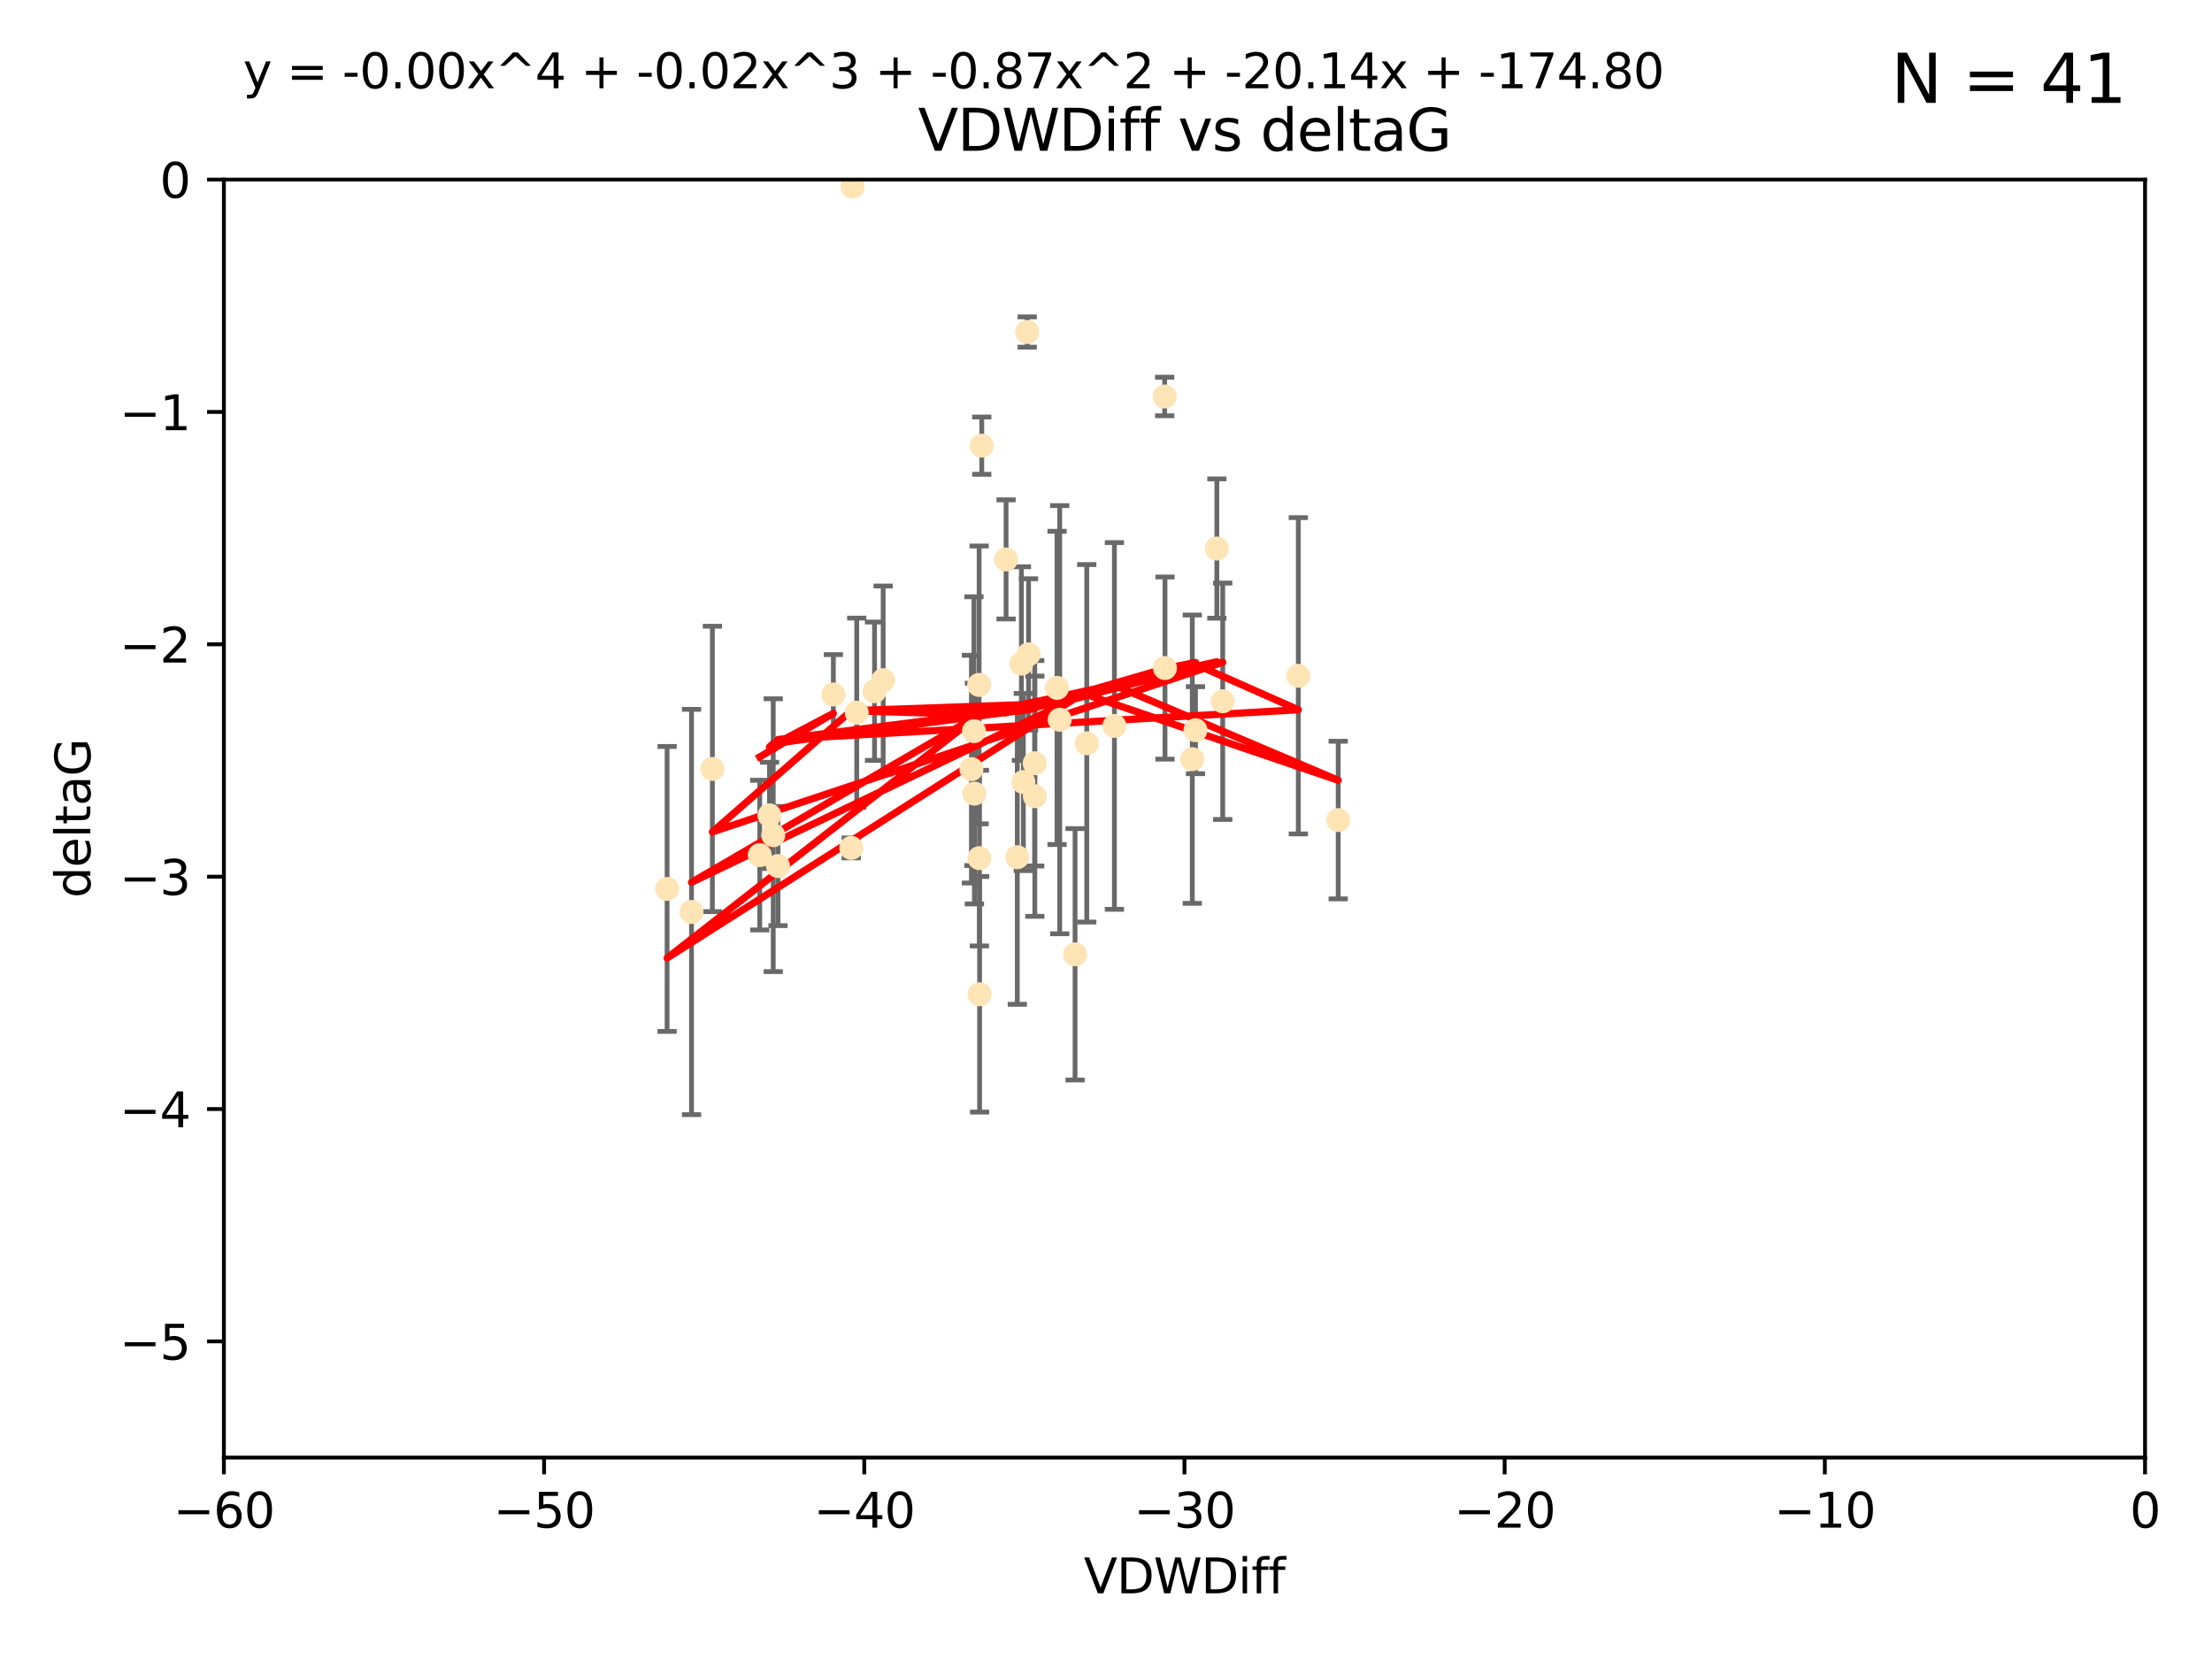 <?xml version="1.0" encoding="utf-8" standalone="no"?>
<!DOCTYPE svg PUBLIC "-//W3C//DTD SVG 1.1//EN"
  "http://www.w3.org/Graphics/SVG/1.1/DTD/svg11.dtd">
<svg xmlns:xlink="http://www.w3.org/1999/xlink" width="460.8pt" height="345.6pt" viewBox="0 0 460.8 345.6" xmlns="http://www.w3.org/2000/svg" version="1.1">
 <defs>
  <style type="text/css">*{stroke-linejoin: round; stroke-linecap: butt}</style>
 </defs>
 <g id="figure_1">
  <g id="patch_1">
   <path d="M 0 345.6 
L 460.8 345.6 
L 460.8 0 
L 0 0 
z
" style="fill: #ffffff"/>
  </g>
  <g id="axes_1">
   <g id="patch_2">
    <path d="M 46.64 303.64 
L 446.85 303.64 
L 446.85 37.411 
L 46.64 37.411 
z
" style="fill: #ffffff"/>
   </g>
   <g id="PathCollection_1">
    <defs>
     <path id="m9b7e46312b" d="M 0 1.118 
C 0.297 1.118 0.581 1 0.791 0.791 
C 1 0.581 1.118 0.297 1.118 0 
C 1.118 -0.297 1 -0.581 0.791 -0.791 
C 0.581 -1 0.297 -1.118 0 -1.118 
C -0.297 -1.118 -0.581 -1 -0.791 -0.791 
C -1 -0.581 -1.118 -0.297 -1.118 0 
C -1.118 0.297 -1 0.581 -0.791 0.791 
C -0.581 1 -0.297 1.118 0 1.118 
z
" style="stroke: #ffe4b5"/>
    </defs>
    <g clip-path="url(#pb63ed0acb6)">
     <use xlink:href="#m9b7e46312b" x="158.268" y="178.137" style="fill: #ffe4b5; stroke: #ffe4b5"/>
     <use xlink:href="#m9b7e46312b" x="173.607" y="144.673" style="fill: #ffe4b5; stroke: #ffe4b5"/>
     <use xlink:href="#m9b7e46312b" x="160.298" y="169.858" style="fill: #ffe4b5; stroke: #ffe4b5"/>
     <use xlink:href="#m9b7e46312b" x="161.079" y="173.986" style="fill: #ffe4b5; stroke: #ffe4b5"/>
     <use xlink:href="#m9b7e46312b" x="215.547" y="159.001" style="fill: #ffe4b5; stroke: #ffe4b5"/>
     <use xlink:href="#m9b7e46312b" x="202.989" y="165.32" style="fill: #ffe4b5; stroke: #ffe4b5"/>
     <use xlink:href="#m9b7e46312b" x="183.981" y="141.689" style="fill: #ffe4b5; stroke: #ffe4b5"/>
     <use xlink:href="#m9b7e46312b" x="220.202" y="143.304" style="fill: #ffe4b5; stroke: #ffe4b5"/>
     <use xlink:href="#m9b7e46312b" x="177.608" y="38.847" style="fill: #ffe4b5; stroke: #ffe4b5"/>
     <use xlink:href="#m9b7e46312b" x="204.518" y="92.84" style="fill: #ffe4b5; stroke: #ffe4b5"/>
     <use xlink:href="#m9b7e46312b" x="220.756" y="149.929" style="fill: #ffe4b5; stroke: #ffe4b5"/>
     <use xlink:href="#m9b7e46312b" x="253.493" y="114.27" style="fill: #ffe4b5; stroke: #ffe4b5"/>
     <use xlink:href="#m9b7e46312b" x="203.971" y="142.679" style="fill: #ffe4b5; stroke: #ffe4b5"/>
     <use xlink:href="#m9b7e46312b" x="178.473" y="148.47" style="fill: #ffe4b5; stroke: #ffe4b5"/>
     <use xlink:href="#m9b7e46312b" x="209.588" y="116.536" style="fill: #ffe4b5; stroke: #ffe4b5"/>
     <use xlink:href="#m9b7e46312b" x="248.375" y="158.151" style="fill: #ffe4b5; stroke: #ffe4b5"/>
     <use xlink:href="#m9b7e46312b" x="270.463" y="140.779" style="fill: #ffe4b5; stroke: #ffe4b5"/>
     <use xlink:href="#m9b7e46312b" x="162.073" y="180.416" style="fill: #ffe4b5; stroke: #ffe4b5"/>
     <use xlink:href="#m9b7e46312b" x="202.895" y="152.314" style="fill: #ffe4b5; stroke: #ffe4b5"/>
     <use xlink:href="#m9b7e46312b" x="254.713" y="146.089" style="fill: #ffe4b5; stroke: #ffe4b5"/>
     <use xlink:href="#m9b7e46312b" x="148.403" y="160.183" style="fill: #ffe4b5; stroke: #ffe4b5"/>
     <use xlink:href="#m9b7e46312b" x="177.327" y="176.633" style="fill: #ffe4b5; stroke: #ffe4b5"/>
     <use xlink:href="#m9b7e46312b" x="204.03" y="178.764" style="fill: #ffe4b5; stroke: #ffe4b5"/>
     <use xlink:href="#m9b7e46312b" x="138.969" y="185.182" style="fill: #ffe4b5; stroke: #ffe4b5"/>
     <use xlink:href="#m9b7e46312b" x="223.956" y="198.803" style="fill: #ffe4b5; stroke: #ffe4b5"/>
     <use xlink:href="#m9b7e46312b" x="144.057" y="189.983" style="fill: #ffe4b5; stroke: #ffe4b5"/>
     <use xlink:href="#m9b7e46312b" x="204.07" y="207.127" style="fill: #ffe4b5; stroke: #ffe4b5"/>
     <use xlink:href="#m9b7e46312b" x="214.267" y="136.325" style="fill: #ffe4b5; stroke: #ffe4b5"/>
     <use xlink:href="#m9b7e46312b" x="182.183" y="143.993" style="fill: #ffe4b5; stroke: #ffe4b5"/>
     <use xlink:href="#m9b7e46312b" x="213.182" y="162.913" style="fill: #ffe4b5; stroke: #ffe4b5"/>
     <use xlink:href="#m9b7e46312b" x="242.69" y="139.165" style="fill: #ffe4b5; stroke: #ffe4b5"/>
     <use xlink:href="#m9b7e46312b" x="211.923" y="178.566" style="fill: #ffe4b5; stroke: #ffe4b5"/>
     <use xlink:href="#m9b7e46312b" x="249.042" y="152.11" style="fill: #ffe4b5; stroke: #ffe4b5"/>
     <use xlink:href="#m9b7e46312b" x="242.621" y="82.595" style="fill: #ffe4b5; stroke: #ffe4b5"/>
     <use xlink:href="#m9b7e46312b" x="226.39" y="154.845" style="fill: #ffe4b5; stroke: #ffe4b5"/>
     <use xlink:href="#m9b7e46312b" x="278.774" y="170.835" style="fill: #ffe4b5; stroke: #ffe4b5"/>
     <use xlink:href="#m9b7e46312b" x="232.153" y="151.227" style="fill: #ffe4b5; stroke: #ffe4b5"/>
     <use xlink:href="#m9b7e46312b" x="213.988" y="69.167" style="fill: #ffe4b5; stroke: #ffe4b5"/>
     <use xlink:href="#m9b7e46312b" x="212.776" y="138.239" style="fill: #ffe4b5; stroke: #ffe4b5"/>
     <use xlink:href="#m9b7e46312b" x="215.574" y="165.868" style="fill: #ffe4b5; stroke: #ffe4b5"/>
     <use xlink:href="#m9b7e46312b" x="202.366" y="160.223" style="fill: #ffe4b5; stroke: #ffe4b5"/>
    </g>
   </g>
   <g id="matplotlib.axis_1">
    <g id="xtick_1">
     <g id="line2d_1">
      <defs>
       <path id="m8d71118704" d="M 0 0 
L 0 3.5 
" style="stroke: #000000; stroke-width: 0.8"/>
      </defs>
      <g>
       <use xlink:href="#m8d71118704" x="46.64" y="303.64" style="stroke: #000000; stroke-width: 0.8"/>
      </g>
     </g>
     <g id="text_1">
      <!-- −60 -->
      <g transform="translate(36.088 318.238)scale(0.1 -0.1)">
       <defs>
        <path id="DejaVuSans-2212" d="M 678 2272 
L 4684 2272 
L 4684 1741 
L 678 1741 
L 678 2272 
z
" transform="scale(0.016)"/>
        <path id="DejaVuSans-36" d="M 2113 2584 
Q 1688 2584 1439 2293 
Q 1191 2003 1191 1497 
Q 1191 994 1439 701 
Q 1688 409 2113 409 
Q 2538 409 2786 701 
Q 3034 994 3034 1497 
Q 3034 2003 2786 2293 
Q 2538 2584 2113 2584 
z
M 3366 4563 
L 3366 3988 
Q 3128 4100 2886 4159 
Q 2644 4219 2406 4219 
Q 1781 4219 1451 3797 
Q 1122 3375 1075 2522 
Q 1259 2794 1537 2939 
Q 1816 3084 2150 3084 
Q 2853 3084 3261 2657 
Q 3669 2231 3669 1497 
Q 3669 778 3244 343 
Q 2819 -91 2113 -91 
Q 1303 -91 875 529 
Q 447 1150 447 2328 
Q 447 3434 972 4092 
Q 1497 4750 2381 4750 
Q 2619 4750 2861 4703 
Q 3103 4656 3366 4563 
z
" transform="scale(0.016)"/>
        <path id="DejaVuSans-30" d="M 2034 4250 
Q 1547 4250 1301 3770 
Q 1056 3291 1056 2328 
Q 1056 1369 1301 889 
Q 1547 409 2034 409 
Q 2525 409 2770 889 
Q 3016 1369 3016 2328 
Q 3016 3291 2770 3770 
Q 2525 4250 2034 4250 
z
M 2034 4750 
Q 2819 4750 3233 4129 
Q 3647 3509 3647 2328 
Q 3647 1150 3233 529 
Q 2819 -91 2034 -91 
Q 1250 -91 836 529 
Q 422 1150 422 2328 
Q 422 3509 836 4129 
Q 1250 4750 2034 4750 
z
" transform="scale(0.016)"/>
       </defs>
       <use xlink:href="#DejaVuSans-2212"/>
       <use xlink:href="#DejaVuSans-36" x="83.789"/>
       <use xlink:href="#DejaVuSans-30" x="147.412"/>
      </g>
     </g>
    </g>
    <g id="xtick_2">
     <g id="line2d_2">
      <g>
       <use xlink:href="#m8d71118704" x="113.342" y="303.64" style="stroke: #000000; stroke-width: 0.8"/>
      </g>
     </g>
     <g id="text_2">
      <!-- −50 -->
      <g transform="translate(102.789 318.238)scale(0.1 -0.1)">
       <defs>
        <path id="DejaVuSans-35" d="M 691 4666 
L 3169 4666 
L 3169 4134 
L 1269 4134 
L 1269 2991 
Q 1406 3038 1543 3061 
Q 1681 3084 1819 3084 
Q 2600 3084 3056 2656 
Q 3513 2228 3513 1497 
Q 3513 744 3044 326 
Q 2575 -91 1722 -91 
Q 1428 -91 1123 -41 
Q 819 9 494 109 
L 494 744 
Q 775 591 1075 516 
Q 1375 441 1709 441 
Q 2250 441 2565 725 
Q 2881 1009 2881 1497 
Q 2881 1984 2565 2268 
Q 2250 2553 1709 2553 
Q 1456 2553 1204 2497 
Q 953 2441 691 2322 
L 691 4666 
z
" transform="scale(0.016)"/>
       </defs>
       <use xlink:href="#DejaVuSans-2212"/>
       <use xlink:href="#DejaVuSans-35" x="83.789"/>
       <use xlink:href="#DejaVuSans-30" x="147.412"/>
      </g>
     </g>
    </g>
    <g id="xtick_3">
     <g id="line2d_3">
      <g>
       <use xlink:href="#m8d71118704" x="180.043" y="303.64" style="stroke: #000000; stroke-width: 0.8"/>
      </g>
     </g>
     <g id="text_3">
      <!-- −40 -->
      <g transform="translate(169.491 318.238)scale(0.1 -0.1)">
       <defs>
        <path id="DejaVuSans-34" d="M 2419 4116 
L 825 1625 
L 2419 1625 
L 2419 4116 
z
M 2253 4666 
L 3047 4666 
L 3047 1625 
L 3713 1625 
L 3713 1100 
L 3047 1100 
L 3047 0 
L 2419 0 
L 2419 1100 
L 313 1100 
L 313 1709 
L 2253 4666 
z
" transform="scale(0.016)"/>
       </defs>
       <use xlink:href="#DejaVuSans-2212"/>
       <use xlink:href="#DejaVuSans-34" x="83.789"/>
       <use xlink:href="#DejaVuSans-30" x="147.412"/>
      </g>
     </g>
    </g>
    <g id="xtick_4">
     <g id="line2d_4">
      <g>
       <use xlink:href="#m8d71118704" x="246.745" y="303.64" style="stroke: #000000; stroke-width: 0.8"/>
      </g>
     </g>
     <g id="text_4">
      <!-- −30 -->
      <g transform="translate(236.193 318.238)scale(0.1 -0.1)">
       <defs>
        <path id="DejaVuSans-33" d="M 2597 2516 
Q 3050 2419 3304 2112 
Q 3559 1806 3559 1356 
Q 3559 666 3084 287 
Q 2609 -91 1734 -91 
Q 1441 -91 1130 -33 
Q 819 25 488 141 
L 488 750 
Q 750 597 1062 519 
Q 1375 441 1716 441 
Q 2309 441 2620 675 
Q 2931 909 2931 1356 
Q 2931 1769 2642 2001 
Q 2353 2234 1838 2234 
L 1294 2234 
L 1294 2753 
L 1863 2753 
Q 2328 2753 2575 2939 
Q 2822 3125 2822 3475 
Q 2822 3834 2567 4026 
Q 2313 4219 1838 4219 
Q 1578 4219 1281 4162 
Q 984 4106 628 3988 
L 628 4550 
Q 988 4650 1302 4700 
Q 1616 4750 1894 4750 
Q 2613 4750 3031 4423 
Q 3450 4097 3450 3541 
Q 3450 3153 3228 2886 
Q 3006 2619 2597 2516 
z
" transform="scale(0.016)"/>
       </defs>
       <use xlink:href="#DejaVuSans-2212"/>
       <use xlink:href="#DejaVuSans-33" x="83.789"/>
       <use xlink:href="#DejaVuSans-30" x="147.412"/>
      </g>
     </g>
    </g>
    <g id="xtick_5">
     <g id="line2d_5">
      <g>
       <use xlink:href="#m8d71118704" x="313.447" y="303.64" style="stroke: #000000; stroke-width: 0.8"/>
      </g>
     </g>
     <g id="text_5">
      <!-- −20 -->
      <g transform="translate(302.894 318.238)scale(0.1 -0.1)">
       <defs>
        <path id="DejaVuSans-32" d="M 1228 531 
L 3431 531 
L 3431 0 
L 469 0 
L 469 531 
Q 828 903 1448 1529 
Q 2069 2156 2228 2338 
Q 2531 2678 2651 2914 
Q 2772 3150 2772 3378 
Q 2772 3750 2511 3984 
Q 2250 4219 1831 4219 
Q 1534 4219 1204 4116 
Q 875 4013 500 3803 
L 500 4441 
Q 881 4594 1212 4672 
Q 1544 4750 1819 4750 
Q 2544 4750 2975 4387 
Q 3406 4025 3406 3419 
Q 3406 3131 3298 2873 
Q 3191 2616 2906 2266 
Q 2828 2175 2409 1742 
Q 1991 1309 1228 531 
z
" transform="scale(0.016)"/>
       </defs>
       <use xlink:href="#DejaVuSans-2212"/>
       <use xlink:href="#DejaVuSans-32" x="83.789"/>
       <use xlink:href="#DejaVuSans-30" x="147.412"/>
      </g>
     </g>
    </g>
    <g id="xtick_6">
     <g id="line2d_6">
      <g>
       <use xlink:href="#m8d71118704" x="380.148" y="303.64" style="stroke: #000000; stroke-width: 0.8"/>
      </g>
     </g>
     <g id="text_6">
      <!-- −10 -->
      <g transform="translate(369.596 318.238)scale(0.1 -0.1)">
       <defs>
        <path id="DejaVuSans-31" d="M 794 531 
L 1825 531 
L 1825 4091 
L 703 3866 
L 703 4441 
L 1819 4666 
L 2450 4666 
L 2450 531 
L 3481 531 
L 3481 0 
L 794 0 
L 794 531 
z
" transform="scale(0.016)"/>
       </defs>
       <use xlink:href="#DejaVuSans-2212"/>
       <use xlink:href="#DejaVuSans-31" x="83.789"/>
       <use xlink:href="#DejaVuSans-30" x="147.412"/>
      </g>
     </g>
    </g>
    <g id="xtick_7">
     <g id="line2d_7">
      <g>
       <use xlink:href="#m8d71118704" x="446.85" y="303.64" style="stroke: #000000; stroke-width: 0.8"/>
      </g>
     </g>
     <g id="text_7">
      <!-- 0 -->
      <g transform="translate(443.669 318.238)scale(0.1 -0.1)">
       <use xlink:href="#DejaVuSans-30"/>
      </g>
     </g>
    </g>
    <g id="text_8">
     <!-- VDWDiff -->
     <g transform="translate(225.772 331.917)scale(0.1 -0.1)">
      <defs>
       <path id="DejaVuSans-56" d="M 1831 0 
L 50 4666 
L 709 4666 
L 2188 738 
L 3669 4666 
L 4325 4666 
L 2547 0 
L 1831 0 
z
" transform="scale(0.016)"/>
       <path id="DejaVuSans-44" d="M 1259 4147 
L 1259 519 
L 2022 519 
Q 2988 519 3436 956 
Q 3884 1394 3884 2338 
Q 3884 3275 3436 3711 
Q 2988 4147 2022 4147 
L 1259 4147 
z
M 628 4666 
L 1925 4666 
Q 3281 4666 3915 4102 
Q 4550 3538 4550 2338 
Q 4550 1131 3912 565 
Q 3275 0 1925 0 
L 628 0 
L 628 4666 
z
" transform="scale(0.016)"/>
       <path id="DejaVuSans-57" d="M 213 4666 
L 850 4666 
L 1831 722 
L 2809 4666 
L 3519 4666 
L 4500 722 
L 5478 4666 
L 6119 4666 
L 4947 0 
L 4153 0 
L 3169 4050 
L 2175 0 
L 1381 0 
L 213 4666 
z
" transform="scale(0.016)"/>
       <path id="DejaVuSans-69" d="M 603 3500 
L 1178 3500 
L 1178 0 
L 603 0 
L 603 3500 
z
M 603 4863 
L 1178 4863 
L 1178 4134 
L 603 4134 
L 603 4863 
z
" transform="scale(0.016)"/>
       <path id="DejaVuSans-66" d="M 2375 4863 
L 2375 4384 
L 1825 4384 
Q 1516 4384 1395 4259 
Q 1275 4134 1275 3809 
L 1275 3500 
L 2222 3500 
L 2222 3053 
L 1275 3053 
L 1275 0 
L 697 0 
L 697 3053 
L 147 3053 
L 147 3500 
L 697 3500 
L 697 3744 
Q 697 4328 969 4595 
Q 1241 4863 1831 4863 
L 2375 4863 
z
" transform="scale(0.016)"/>
      </defs>
      <use xlink:href="#DejaVuSans-56"/>
      <use xlink:href="#DejaVuSans-44" x="68.408"/>
      <use xlink:href="#DejaVuSans-57" x="145.41"/>
      <use xlink:href="#DejaVuSans-44" x="244.287"/>
      <use xlink:href="#DejaVuSans-69" x="321.289"/>
      <use xlink:href="#DejaVuSans-66" x="349.072"/>
      <use xlink:href="#DejaVuSans-66" x="384.277"/>
     </g>
    </g>
   </g>
   <g id="matplotlib.axis_2">
    <g id="ytick_1">
     <g id="line2d_8">
      <defs>
       <path id="mab04e1bab9" d="M 0 0 
L -3.5 0 
" style="stroke: #000000; stroke-width: 0.8"/>
      </defs>
      <g>
       <use xlink:href="#mab04e1bab9" x="46.64" y="279.437" style="stroke: #000000; stroke-width: 0.8"/>
      </g>
     </g>
     <g id="text_9">
      <!-- −5 -->
      <g transform="translate(24.898 283.237)scale(0.1 -0.1)">
       <use xlink:href="#DejaVuSans-2212"/>
       <use xlink:href="#DejaVuSans-35" x="83.789"/>
      </g>
     </g>
    </g>
    <g id="ytick_2">
     <g id="line2d_9">
      <g>
       <use xlink:href="#mab04e1bab9" x="46.64" y="231.032" style="stroke: #000000; stroke-width: 0.8"/>
      </g>
     </g>
     <g id="text_10">
      <!-- −4 -->
      <g transform="translate(24.898 234.831)scale(0.1 -0.1)">
       <use xlink:href="#DejaVuSans-2212"/>
       <use xlink:href="#DejaVuSans-34" x="83.789"/>
      </g>
     </g>
    </g>
    <g id="ytick_3">
     <g id="line2d_10">
      <g>
       <use xlink:href="#mab04e1bab9" x="46.64" y="182.627" style="stroke: #000000; stroke-width: 0.8"/>
      </g>
     </g>
     <g id="text_11">
      <!-- −3 -->
      <g transform="translate(24.898 186.426)scale(0.1 -0.1)">
       <use xlink:href="#DejaVuSans-2212"/>
       <use xlink:href="#DejaVuSans-33" x="83.789"/>
      </g>
     </g>
    </g>
    <g id="ytick_4">
     <g id="line2d_11">
      <g>
       <use xlink:href="#mab04e1bab9" x="46.64" y="134.222" style="stroke: #000000; stroke-width: 0.8"/>
      </g>
     </g>
     <g id="text_12">
      <!-- −2 -->
      <g transform="translate(24.898 138.021)scale(0.1 -0.1)">
       <use xlink:href="#DejaVuSans-2212"/>
       <use xlink:href="#DejaVuSans-32" x="83.789"/>
      </g>
     </g>
    </g>
    <g id="ytick_5">
     <g id="line2d_12">
      <g>
       <use xlink:href="#mab04e1bab9" x="46.64" y="85.816" style="stroke: #000000; stroke-width: 0.8"/>
      </g>
     </g>
     <g id="text_13">
      <!-- −1 -->
      <g transform="translate(24.898 89.616)scale(0.1 -0.1)">
       <use xlink:href="#DejaVuSans-2212"/>
       <use xlink:href="#DejaVuSans-31" x="83.789"/>
      </g>
     </g>
    </g>
    <g id="ytick_6">
     <g id="line2d_13">
      <g>
       <use xlink:href="#mab04e1bab9" x="46.64" y="37.411" style="stroke: #000000; stroke-width: 0.8"/>
      </g>
     </g>
     <g id="text_14">
      <!-- 0 -->
      <g transform="translate(33.278 41.21)scale(0.1 -0.1)">
       <use xlink:href="#DejaVuSans-30"/>
      </g>
     </g>
    </g>
    <g id="text_15">
     <!-- deltaG -->
     <g transform="translate(18.818 187.064)rotate(-90)scale(0.1 -0.1)">
      <defs>
       <path id="DejaVuSans-64" d="M 2906 2969 
L 2906 4863 
L 3481 4863 
L 3481 0 
L 2906 0 
L 2906 525 
Q 2725 213 2448 61 
Q 2172 -91 1784 -91 
Q 1150 -91 751 415 
Q 353 922 353 1747 
Q 353 2572 751 3078 
Q 1150 3584 1784 3584 
Q 2172 3584 2448 3432 
Q 2725 3281 2906 2969 
z
M 947 1747 
Q 947 1113 1208 752 
Q 1469 391 1925 391 
Q 2381 391 2643 752 
Q 2906 1113 2906 1747 
Q 2906 2381 2643 2742 
Q 2381 3103 1925 3103 
Q 1469 3103 1208 2742 
Q 947 2381 947 1747 
z
" transform="scale(0.016)"/>
       <path id="DejaVuSans-65" d="M 3597 1894 
L 3597 1613 
L 953 1613 
Q 991 1019 1311 708 
Q 1631 397 2203 397 
Q 2534 397 2845 478 
Q 3156 559 3463 722 
L 3463 178 
Q 3153 47 2828 -22 
Q 2503 -91 2169 -91 
Q 1331 -91 842 396 
Q 353 884 353 1716 
Q 353 2575 817 3079 
Q 1281 3584 2069 3584 
Q 2775 3584 3186 3129 
Q 3597 2675 3597 1894 
z
M 3022 2063 
Q 3016 2534 2758 2815 
Q 2500 3097 2075 3097 
Q 1594 3097 1305 2825 
Q 1016 2553 972 2059 
L 3022 2063 
z
" transform="scale(0.016)"/>
       <path id="DejaVuSans-6c" d="M 603 4863 
L 1178 4863 
L 1178 0 
L 603 0 
L 603 4863 
z
" transform="scale(0.016)"/>
       <path id="DejaVuSans-74" d="M 1172 4494 
L 1172 3500 
L 2356 3500 
L 2356 3053 
L 1172 3053 
L 1172 1153 
Q 1172 725 1289 603 
Q 1406 481 1766 481 
L 2356 481 
L 2356 0 
L 1766 0 
Q 1100 0 847 248 
Q 594 497 594 1153 
L 594 3053 
L 172 3053 
L 172 3500 
L 594 3500 
L 594 4494 
L 1172 4494 
z
" transform="scale(0.016)"/>
       <path id="DejaVuSans-61" d="M 2194 1759 
Q 1497 1759 1228 1600 
Q 959 1441 959 1056 
Q 959 750 1161 570 
Q 1363 391 1709 391 
Q 2188 391 2477 730 
Q 2766 1069 2766 1631 
L 2766 1759 
L 2194 1759 
z
M 3341 1997 
L 3341 0 
L 2766 0 
L 2766 531 
Q 2569 213 2275 61 
Q 1981 -91 1556 -91 
Q 1019 -91 701 211 
Q 384 513 384 1019 
Q 384 1609 779 1909 
Q 1175 2209 1959 2209 
L 2766 2209 
L 2766 2266 
Q 2766 2663 2505 2880 
Q 2244 3097 1772 3097 
Q 1472 3097 1187 3025 
Q 903 2953 641 2809 
L 641 3341 
Q 956 3463 1253 3523 
Q 1550 3584 1831 3584 
Q 2591 3584 2966 3190 
Q 3341 2797 3341 1997 
z
" transform="scale(0.016)"/>
       <path id="DejaVuSans-47" d="M 3809 666 
L 3809 1919 
L 2778 1919 
L 2778 2438 
L 4434 2438 
L 4434 434 
Q 4069 175 3628 42 
Q 3188 -91 2688 -91 
Q 1594 -91 976 548 
Q 359 1188 359 2328 
Q 359 3472 976 4111 
Q 1594 4750 2688 4750 
Q 3144 4750 3555 4637 
Q 3966 4525 4313 4306 
L 4313 3634 
Q 3963 3931 3569 4081 
Q 3175 4231 2741 4231 
Q 1884 4231 1454 3753 
Q 1025 3275 1025 2328 
Q 1025 1384 1454 906 
Q 1884 428 2741 428 
Q 3075 428 3337 486 
Q 3600 544 3809 666 
z
" transform="scale(0.016)"/>
      </defs>
      <use xlink:href="#DejaVuSans-64"/>
      <use xlink:href="#DejaVuSans-65" x="63.477"/>
      <use xlink:href="#DejaVuSans-6c" x="125"/>
      <use xlink:href="#DejaVuSans-74" x="152.783"/>
      <use xlink:href="#DejaVuSans-61" x="191.992"/>
      <use xlink:href="#DejaVuSans-47" x="253.271"/>
     </g>
    </g>
   </g>
   <g id="LineCollection_1">
    <path d="M 158.268 193.728 
L 158.268 162.545 
" clip-path="url(#pb63ed0acb6)" style="fill: none; stroke: #696969"/>
    <path d="M 173.607 152.981 
L 173.607 136.364 
" clip-path="url(#pb63ed0acb6)" style="fill: none; stroke: #696969"/>
    <path d="M 160.298 180.927 
L 160.298 158.788 
" clip-path="url(#pb63ed0acb6)" style="fill: none; stroke: #696969"/>
    <path d="M 161.079 202.4 
L 161.079 145.572 
" clip-path="url(#pb63ed0acb6)" style="fill: none; stroke: #696969"/>
    <path d="M 215.547 180.402 
L 215.547 137.6 
" clip-path="url(#pb63ed0acb6)" style="fill: none; stroke: #696969"/>
    <path d="M 202.989 188.311 
L 202.989 142.329 
" clip-path="url(#pb63ed0acb6)" style="fill: none; stroke: #696969"/>
    <path d="M 183.981 161.302 
L 183.981 122.077 
" clip-path="url(#pb63ed0acb6)" style="fill: none; stroke: #696969"/>
    <path d="M 220.202 175.929 
L 220.202 110.679 
" clip-path="url(#pb63ed0acb6)" style="fill: none; stroke: #696969"/>
    <path d="M 177.608 39.167 
L 177.608 38.528 
" clip-path="url(#pb63ed0acb6)" style="fill: none; stroke: #696969"/>
    <path d="M 204.518 98.808 
L 204.518 86.872 
" clip-path="url(#pb63ed0acb6)" style="fill: none; stroke: #696969"/>
    <path d="M 220.756 194.529 
L 220.756 105.328 
" clip-path="url(#pb63ed0acb6)" style="fill: none; stroke: #696969"/>
    <path d="M 253.493 128.784 
L 253.493 99.756 
" clip-path="url(#pb63ed0acb6)" style="fill: none; stroke: #696969"/>
    <path d="M 203.971 171.617 
L 203.971 113.74 
" clip-path="url(#pb63ed0acb6)" style="fill: none; stroke: #696969"/>
    <path d="M 178.473 168.179 
L 178.473 128.76 
" clip-path="url(#pb63ed0acb6)" style="fill: none; stroke: #696969"/>
    <path d="M 209.588 128.944 
L 209.588 104.128 
" clip-path="url(#pb63ed0acb6)" style="fill: none; stroke: #696969"/>
    <path d="M 248.375 188.185 
L 248.375 128.118 
" clip-path="url(#pb63ed0acb6)" style="fill: none; stroke: #696969"/>
    <path d="M 270.463 173.723 
L 270.463 107.835 
" clip-path="url(#pb63ed0acb6)" style="fill: none; stroke: #696969"/>
    <path d="M 162.073 192.831 
L 162.073 168.001 
" clip-path="url(#pb63ed0acb6)" style="fill: none; stroke: #696969"/>
    <path d="M 202.895 180.309 
L 202.895 124.318 
" clip-path="url(#pb63ed0acb6)" style="fill: none; stroke: #696969"/>
    <path d="M 254.713 170.71 
L 254.713 121.468 
" clip-path="url(#pb63ed0acb6)" style="fill: none; stroke: #696969"/>
    <path d="M 148.403 189.912 
L 148.403 130.454 
" clip-path="url(#pb63ed0acb6)" style="fill: none; stroke: #696969"/>
    <path d="M 177.327 178.713 
L 177.327 174.553 
" clip-path="url(#pb63ed0acb6)" style="fill: none; stroke: #696969"/>
    <path d="M 204.03 197.058 
L 204.03 160.47 
" clip-path="url(#pb63ed0acb6)" style="fill: none; stroke: #696969"/>
    <path d="M 138.969 214.86 
L 138.969 155.505 
" clip-path="url(#pb63ed0acb6)" style="fill: none; stroke: #696969"/>
    <path d="M 223.956 224.99 
L 223.956 172.616 
" clip-path="url(#pb63ed0acb6)" style="fill: none; stroke: #696969"/>
    <path d="M 144.057 232.198 
L 144.057 147.768 
" clip-path="url(#pb63ed0acb6)" style="fill: none; stroke: #696969"/>
    <path d="M 204.07 231.664 
L 204.07 182.589 
" clip-path="url(#pb63ed0acb6)" style="fill: none; stroke: #696969"/>
    <path d="M 214.267 152.087 
L 214.267 120.563 
" clip-path="url(#pb63ed0acb6)" style="fill: none; stroke: #696969"/>
    <path d="M 182.183 158.404 
L 182.183 129.582 
" clip-path="url(#pb63ed0acb6)" style="fill: none; stroke: #696969"/>
    <path d="M 213.182 181.366 
L 213.182 144.46 
" clip-path="url(#pb63ed0acb6)" style="fill: none; stroke: #696969"/>
    <path d="M 242.69 158.138 
L 242.69 120.191 
" clip-path="url(#pb63ed0acb6)" style="fill: none; stroke: #696969"/>
    <path d="M 211.923 209.214 
L 211.923 147.918 
" clip-path="url(#pb63ed0acb6)" style="fill: none; stroke: #696969"/>
    <path d="M 249.042 161.174 
L 249.042 143.046 
" clip-path="url(#pb63ed0acb6)" style="fill: none; stroke: #696969"/>
    <path d="M 242.621 86.608 
L 242.621 78.581 
" clip-path="url(#pb63ed0acb6)" style="fill: none; stroke: #696969"/>
    <path d="M 226.39 192.081 
L 226.39 117.609 
" clip-path="url(#pb63ed0acb6)" style="fill: none; stroke: #696969"/>
    <path d="M 278.774 187.253 
L 278.774 154.416 
" clip-path="url(#pb63ed0acb6)" style="fill: none; stroke: #696969"/>
    <path d="M 232.153 189.424 
L 232.153 113.031 
" clip-path="url(#pb63ed0acb6)" style="fill: none; stroke: #696969"/>
    <path d="M 213.988 72.321 
L 213.988 66.012 
" clip-path="url(#pb63ed0acb6)" style="fill: none; stroke: #696969"/>
    <path d="M 212.776 158.412 
L 212.776 118.066 
" clip-path="url(#pb63ed0acb6)" style="fill: none; stroke: #696969"/>
    <path d="M 215.574 190.89 
L 215.574 140.846 
" clip-path="url(#pb63ed0acb6)" style="fill: none; stroke: #696969"/>
    <path d="M 202.366 183.941 
L 202.366 136.506 
" clip-path="url(#pb63ed0acb6)" style="fill: none; stroke: #696969"/>
   </g>
   <g id="line2d_14">
    <defs>
     <path id="m0d932206e6" d="M 2 0 
L -2 -0 
" style="stroke: #696969"/>
    </defs>
    <g clip-path="url(#pb63ed0acb6)">
     <use xlink:href="#m0d932206e6" x="158.268" y="193.728" style="fill: #696969; stroke: #696969"/>
     <use xlink:href="#m0d932206e6" x="173.607" y="152.981" style="fill: #696969; stroke: #696969"/>
     <use xlink:href="#m0d932206e6" x="160.298" y="180.927" style="fill: #696969; stroke: #696969"/>
     <use xlink:href="#m0d932206e6" x="161.079" y="202.4" style="fill: #696969; stroke: #696969"/>
     <use xlink:href="#m0d932206e6" x="215.547" y="180.402" style="fill: #696969; stroke: #696969"/>
     <use xlink:href="#m0d932206e6" x="202.989" y="188.311" style="fill: #696969; stroke: #696969"/>
     <use xlink:href="#m0d932206e6" x="183.981" y="161.302" style="fill: #696969; stroke: #696969"/>
     <use xlink:href="#m0d932206e6" x="220.202" y="175.929" style="fill: #696969; stroke: #696969"/>
     <use xlink:href="#m0d932206e6" x="177.608" y="39.167" style="fill: #696969; stroke: #696969"/>
     <use xlink:href="#m0d932206e6" x="204.518" y="98.808" style="fill: #696969; stroke: #696969"/>
     <use xlink:href="#m0d932206e6" x="220.756" y="194.529" style="fill: #696969; stroke: #696969"/>
     <use xlink:href="#m0d932206e6" x="253.493" y="128.784" style="fill: #696969; stroke: #696969"/>
     <use xlink:href="#m0d932206e6" x="203.971" y="171.617" style="fill: #696969; stroke: #696969"/>
     <use xlink:href="#m0d932206e6" x="178.473" y="168.179" style="fill: #696969; stroke: #696969"/>
     <use xlink:href="#m0d932206e6" x="209.588" y="128.944" style="fill: #696969; stroke: #696969"/>
     <use xlink:href="#m0d932206e6" x="248.375" y="188.185" style="fill: #696969; stroke: #696969"/>
     <use xlink:href="#m0d932206e6" x="270.463" y="173.723" style="fill: #696969; stroke: #696969"/>
     <use xlink:href="#m0d932206e6" x="162.073" y="192.831" style="fill: #696969; stroke: #696969"/>
     <use xlink:href="#m0d932206e6" x="202.895" y="180.309" style="fill: #696969; stroke: #696969"/>
     <use xlink:href="#m0d932206e6" x="254.713" y="170.71" style="fill: #696969; stroke: #696969"/>
     <use xlink:href="#m0d932206e6" x="148.403" y="189.912" style="fill: #696969; stroke: #696969"/>
     <use xlink:href="#m0d932206e6" x="177.327" y="178.713" style="fill: #696969; stroke: #696969"/>
     <use xlink:href="#m0d932206e6" x="204.03" y="197.058" style="fill: #696969; stroke: #696969"/>
     <use xlink:href="#m0d932206e6" x="138.969" y="214.86" style="fill: #696969; stroke: #696969"/>
     <use xlink:href="#m0d932206e6" x="223.956" y="224.99" style="fill: #696969; stroke: #696969"/>
     <use xlink:href="#m0d932206e6" x="144.057" y="232.198" style="fill: #696969; stroke: #696969"/>
     <use xlink:href="#m0d932206e6" x="204.07" y="231.664" style="fill: #696969; stroke: #696969"/>
     <use xlink:href="#m0d932206e6" x="214.267" y="152.087" style="fill: #696969; stroke: #696969"/>
     <use xlink:href="#m0d932206e6" x="182.183" y="158.404" style="fill: #696969; stroke: #696969"/>
     <use xlink:href="#m0d932206e6" x="213.182" y="181.366" style="fill: #696969; stroke: #696969"/>
     <use xlink:href="#m0d932206e6" x="242.69" y="158.138" style="fill: #696969; stroke: #696969"/>
     <use xlink:href="#m0d932206e6" x="211.923" y="209.214" style="fill: #696969; stroke: #696969"/>
     <use xlink:href="#m0d932206e6" x="249.042" y="161.174" style="fill: #696969; stroke: #696969"/>
     <use xlink:href="#m0d932206e6" x="242.621" y="86.608" style="fill: #696969; stroke: #696969"/>
     <use xlink:href="#m0d932206e6" x="226.39" y="192.081" style="fill: #696969; stroke: #696969"/>
     <use xlink:href="#m0d932206e6" x="278.774" y="187.253" style="fill: #696969; stroke: #696969"/>
     <use xlink:href="#m0d932206e6" x="232.153" y="189.424" style="fill: #696969; stroke: #696969"/>
     <use xlink:href="#m0d932206e6" x="213.988" y="72.321" style="fill: #696969; stroke: #696969"/>
     <use xlink:href="#m0d932206e6" x="212.776" y="158.412" style="fill: #696969; stroke: #696969"/>
     <use xlink:href="#m0d932206e6" x="215.574" y="190.89" style="fill: #696969; stroke: #696969"/>
     <use xlink:href="#m0d932206e6" x="202.366" y="183.941" style="fill: #696969; stroke: #696969"/>
    </g>
   </g>
   <g id="line2d_15">
    <g clip-path="url(#pb63ed0acb6)">
     <use xlink:href="#m0d932206e6" x="158.268" y="162.545" style="fill: #696969; stroke: #696969"/>
     <use xlink:href="#m0d932206e6" x="173.607" y="136.364" style="fill: #696969; stroke: #696969"/>
     <use xlink:href="#m0d932206e6" x="160.298" y="158.788" style="fill: #696969; stroke: #696969"/>
     <use xlink:href="#m0d932206e6" x="161.079" y="145.572" style="fill: #696969; stroke: #696969"/>
     <use xlink:href="#m0d932206e6" x="215.547" y="137.6" style="fill: #696969; stroke: #696969"/>
     <use xlink:href="#m0d932206e6" x="202.989" y="142.329" style="fill: #696969; stroke: #696969"/>
     <use xlink:href="#m0d932206e6" x="183.981" y="122.077" style="fill: #696969; stroke: #696969"/>
     <use xlink:href="#m0d932206e6" x="220.202" y="110.679" style="fill: #696969; stroke: #696969"/>
     <use xlink:href="#m0d932206e6" x="177.608" y="38.528" style="fill: #696969; stroke: #696969"/>
     <use xlink:href="#m0d932206e6" x="204.518" y="86.872" style="fill: #696969; stroke: #696969"/>
     <use xlink:href="#m0d932206e6" x="220.756" y="105.328" style="fill: #696969; stroke: #696969"/>
     <use xlink:href="#m0d932206e6" x="253.493" y="99.756" style="fill: #696969; stroke: #696969"/>
     <use xlink:href="#m0d932206e6" x="203.971" y="113.74" style="fill: #696969; stroke: #696969"/>
     <use xlink:href="#m0d932206e6" x="178.473" y="128.76" style="fill: #696969; stroke: #696969"/>
     <use xlink:href="#m0d932206e6" x="209.588" y="104.128" style="fill: #696969; stroke: #696969"/>
     <use xlink:href="#m0d932206e6" x="248.375" y="128.118" style="fill: #696969; stroke: #696969"/>
     <use xlink:href="#m0d932206e6" x="270.463" y="107.835" style="fill: #696969; stroke: #696969"/>
     <use xlink:href="#m0d932206e6" x="162.073" y="168.001" style="fill: #696969; stroke: #696969"/>
     <use xlink:href="#m0d932206e6" x="202.895" y="124.318" style="fill: #696969; stroke: #696969"/>
     <use xlink:href="#m0d932206e6" x="254.713" y="121.468" style="fill: #696969; stroke: #696969"/>
     <use xlink:href="#m0d932206e6" x="148.403" y="130.454" style="fill: #696969; stroke: #696969"/>
     <use xlink:href="#m0d932206e6" x="177.327" y="174.553" style="fill: #696969; stroke: #696969"/>
     <use xlink:href="#m0d932206e6" x="204.03" y="160.47" style="fill: #696969; stroke: #696969"/>
     <use xlink:href="#m0d932206e6" x="138.969" y="155.505" style="fill: #696969; stroke: #696969"/>
     <use xlink:href="#m0d932206e6" x="223.956" y="172.616" style="fill: #696969; stroke: #696969"/>
     <use xlink:href="#m0d932206e6" x="144.057" y="147.768" style="fill: #696969; stroke: #696969"/>
     <use xlink:href="#m0d932206e6" x="204.07" y="182.589" style="fill: #696969; stroke: #696969"/>
     <use xlink:href="#m0d932206e6" x="214.267" y="120.563" style="fill: #696969; stroke: #696969"/>
     <use xlink:href="#m0d932206e6" x="182.183" y="129.582" style="fill: #696969; stroke: #696969"/>
     <use xlink:href="#m0d932206e6" x="213.182" y="144.46" style="fill: #696969; stroke: #696969"/>
     <use xlink:href="#m0d932206e6" x="242.69" y="120.191" style="fill: #696969; stroke: #696969"/>
     <use xlink:href="#m0d932206e6" x="211.923" y="147.918" style="fill: #696969; stroke: #696969"/>
     <use xlink:href="#m0d932206e6" x="249.042" y="143.046" style="fill: #696969; stroke: #696969"/>
     <use xlink:href="#m0d932206e6" x="242.621" y="78.581" style="fill: #696969; stroke: #696969"/>
     <use xlink:href="#m0d932206e6" x="226.39" y="117.609" style="fill: #696969; stroke: #696969"/>
     <use xlink:href="#m0d932206e6" x="278.774" y="154.416" style="fill: #696969; stroke: #696969"/>
     <use xlink:href="#m0d932206e6" x="232.153" y="113.031" style="fill: #696969; stroke: #696969"/>
     <use xlink:href="#m0d932206e6" x="213.988" y="66.012" style="fill: #696969; stroke: #696969"/>
     <use xlink:href="#m0d932206e6" x="212.776" y="118.066" style="fill: #696969; stroke: #696969"/>
     <use xlink:href="#m0d932206e6" x="215.574" y="140.846" style="fill: #696969; stroke: #696969"/>
     <use xlink:href="#m0d932206e6" x="202.366" y="136.506" style="fill: #696969; stroke: #696969"/>
    </g>
   </g>
   <g id="line2d_16">
    <path d="M 158.268 157.682 
L 173.607 148.602 
L 160.298 155.61 
L 161.079 154.898 
L 215.547 147.607 
L 202.989 148.877 
L 183.981 147.934 
L 220.202 146.544 
L 177.608 148.041 
L 204.518 148.844 
L 220.756 146.398 
L 253.493 137.853 
L 203.971 148.859 
L 178.473 147.979 
L 209.588 148.501 
L 248.375 138.082 
L 270.463 147.857 
L 162.073 154.059 
L 202.895 148.879 
L 254.713 137.957 
L 148.403 173.307 
L 177.327 148.066 
L 204.03 148.858 
L 138.969 199.577 
L 223.956 145.483 
L 144.057 183.8 
L 204.07 148.857 
L 214.267 147.844 
L 182.183 147.893 
L 213.182 148.026 
L 242.69 139.277 
L 211.923 148.215 
L 249.042 137.999 
L 242.621 139.295 
L 226.39 144.716 
L 278.774 162.548 
L 232.153 142.742 
L 213.988 147.892 
L 212.776 148.09 
L 215.574 147.601 
L 202.366 148.883 
" clip-path="url(#pb63ed0acb6)" style="fill: none; stroke: #ff0000; stroke-width: 1.5; stroke-linecap: square"/>
   </g>
   <g id="line2d_17">
    <defs>
     <path id="me7e9d53eed" d="M 0 2 
C 0.53 2 1.039 1.789 1.414 1.414 
C 1.789 1.039 2 0.53 2 0 
C 2 -0.53 1.789 -1.039 1.414 -1.414 
C 1.039 -1.789 0.53 -2 0 -2 
C -0.53 -2 -1.039 -1.789 -1.414 -1.414 
C -1.789 -1.039 -2 -0.53 -2 0 
C -2 0.53 -1.789 1.039 -1.414 1.414 
C -1.039 1.789 -0.53 2 0 2 
z
" style="stroke: #ffe4b5"/>
    </defs>
    <g clip-path="url(#pb63ed0acb6)">
     <use xlink:href="#me7e9d53eed" x="158.268" y="178.137" style="fill: #ffe4b5; stroke: #ffe4b5"/>
     <use xlink:href="#me7e9d53eed" x="173.607" y="144.673" style="fill: #ffe4b5; stroke: #ffe4b5"/>
     <use xlink:href="#me7e9d53eed" x="160.298" y="169.858" style="fill: #ffe4b5; stroke: #ffe4b5"/>
     <use xlink:href="#me7e9d53eed" x="161.079" y="173.986" style="fill: #ffe4b5; stroke: #ffe4b5"/>
     <use xlink:href="#me7e9d53eed" x="215.547" y="159.001" style="fill: #ffe4b5; stroke: #ffe4b5"/>
     <use xlink:href="#me7e9d53eed" x="202.989" y="165.32" style="fill: #ffe4b5; stroke: #ffe4b5"/>
     <use xlink:href="#me7e9d53eed" x="183.981" y="141.689" style="fill: #ffe4b5; stroke: #ffe4b5"/>
     <use xlink:href="#me7e9d53eed" x="220.202" y="143.304" style="fill: #ffe4b5; stroke: #ffe4b5"/>
     <use xlink:href="#me7e9d53eed" x="177.608" y="38.847" style="fill: #ffe4b5; stroke: #ffe4b5"/>
     <use xlink:href="#me7e9d53eed" x="204.518" y="92.84" style="fill: #ffe4b5; stroke: #ffe4b5"/>
     <use xlink:href="#me7e9d53eed" x="220.756" y="149.929" style="fill: #ffe4b5; stroke: #ffe4b5"/>
     <use xlink:href="#me7e9d53eed" x="253.493" y="114.27" style="fill: #ffe4b5; stroke: #ffe4b5"/>
     <use xlink:href="#me7e9d53eed" x="203.971" y="142.679" style="fill: #ffe4b5; stroke: #ffe4b5"/>
     <use xlink:href="#me7e9d53eed" x="178.473" y="148.47" style="fill: #ffe4b5; stroke: #ffe4b5"/>
     <use xlink:href="#me7e9d53eed" x="209.588" y="116.536" style="fill: #ffe4b5; stroke: #ffe4b5"/>
     <use xlink:href="#me7e9d53eed" x="248.375" y="158.151" style="fill: #ffe4b5; stroke: #ffe4b5"/>
     <use xlink:href="#me7e9d53eed" x="270.463" y="140.779" style="fill: #ffe4b5; stroke: #ffe4b5"/>
     <use xlink:href="#me7e9d53eed" x="162.073" y="180.416" style="fill: #ffe4b5; stroke: #ffe4b5"/>
     <use xlink:href="#me7e9d53eed" x="202.895" y="152.314" style="fill: #ffe4b5; stroke: #ffe4b5"/>
     <use xlink:href="#me7e9d53eed" x="254.713" y="146.089" style="fill: #ffe4b5; stroke: #ffe4b5"/>
     <use xlink:href="#me7e9d53eed" x="148.403" y="160.183" style="fill: #ffe4b5; stroke: #ffe4b5"/>
     <use xlink:href="#me7e9d53eed" x="177.327" y="176.633" style="fill: #ffe4b5; stroke: #ffe4b5"/>
     <use xlink:href="#me7e9d53eed" x="204.03" y="178.764" style="fill: #ffe4b5; stroke: #ffe4b5"/>
     <use xlink:href="#me7e9d53eed" x="138.969" y="185.182" style="fill: #ffe4b5; stroke: #ffe4b5"/>
     <use xlink:href="#me7e9d53eed" x="223.956" y="198.803" style="fill: #ffe4b5; stroke: #ffe4b5"/>
     <use xlink:href="#me7e9d53eed" x="144.057" y="189.983" style="fill: #ffe4b5; stroke: #ffe4b5"/>
     <use xlink:href="#me7e9d53eed" x="204.07" y="207.127" style="fill: #ffe4b5; stroke: #ffe4b5"/>
     <use xlink:href="#me7e9d53eed" x="214.267" y="136.325" style="fill: #ffe4b5; stroke: #ffe4b5"/>
     <use xlink:href="#me7e9d53eed" x="182.183" y="143.993" style="fill: #ffe4b5; stroke: #ffe4b5"/>
     <use xlink:href="#me7e9d53eed" x="213.182" y="162.913" style="fill: #ffe4b5; stroke: #ffe4b5"/>
     <use xlink:href="#me7e9d53eed" x="242.69" y="139.165" style="fill: #ffe4b5; stroke: #ffe4b5"/>
     <use xlink:href="#me7e9d53eed" x="211.923" y="178.566" style="fill: #ffe4b5; stroke: #ffe4b5"/>
     <use xlink:href="#me7e9d53eed" x="249.042" y="152.11" style="fill: #ffe4b5; stroke: #ffe4b5"/>
     <use xlink:href="#me7e9d53eed" x="242.621" y="82.595" style="fill: #ffe4b5; stroke: #ffe4b5"/>
     <use xlink:href="#me7e9d53eed" x="226.39" y="154.845" style="fill: #ffe4b5; stroke: #ffe4b5"/>
     <use xlink:href="#me7e9d53eed" x="278.774" y="170.835" style="fill: #ffe4b5; stroke: #ffe4b5"/>
     <use xlink:href="#me7e9d53eed" x="232.153" y="151.227" style="fill: #ffe4b5; stroke: #ffe4b5"/>
     <use xlink:href="#me7e9d53eed" x="213.988" y="69.167" style="fill: #ffe4b5; stroke: #ffe4b5"/>
     <use xlink:href="#me7e9d53eed" x="212.776" y="138.239" style="fill: #ffe4b5; stroke: #ffe4b5"/>
     <use xlink:href="#me7e9d53eed" x="215.574" y="165.868" style="fill: #ffe4b5; stroke: #ffe4b5"/>
     <use xlink:href="#me7e9d53eed" x="202.366" y="160.223" style="fill: #ffe4b5; stroke: #ffe4b5"/>
    </g>
   </g>
   <g id="patch_3">
    <path d="M 46.64 303.64 
L 46.64 37.411 
" style="fill: none; stroke: #000000; stroke-width: 0.8; stroke-linejoin: miter; stroke-linecap: square"/>
   </g>
   <g id="patch_4">
    <path d="M 446.85 303.64 
L 446.85 37.411 
" style="fill: none; stroke: #000000; stroke-width: 0.8; stroke-linejoin: miter; stroke-linecap: square"/>
   </g>
   <g id="patch_5">
    <path d="M 46.64 303.64 
L 446.85 303.64 
" style="fill: none; stroke: #000000; stroke-width: 0.8; stroke-linejoin: miter; stroke-linecap: square"/>
   </g>
   <g id="patch_6">
    <path d="M 46.64 37.411 
L 446.85 37.411 
" style="fill: none; stroke: #000000; stroke-width: 0.8; stroke-linejoin: miter; stroke-linecap: square"/>
   </g>
   <g id="text_16">
    <!-- N = 41 -->
    <g transform="translate(393.929 21.426)scale(0.14 -0.14)">
     <defs>
      <path id="DejaVuSans-4e" d="M 628 4666 
L 1478 4666 
L 3547 763 
L 3547 4666 
L 4159 4666 
L 4159 0 
L 3309 0 
L 1241 3903 
L 1241 0 
L 628 0 
L 628 4666 
z
" transform="scale(0.016)"/>
      <path id="DejaVuSans-20" transform="scale(0.016)"/>
      <path id="DejaVuSans-3d" d="M 678 2906 
L 4684 2906 
L 4684 2381 
L 678 2381 
L 678 2906 
z
M 678 1631 
L 4684 1631 
L 4684 1100 
L 678 1100 
L 678 1631 
z
" transform="scale(0.016)"/>
     </defs>
     <use xlink:href="#DejaVuSans-4e"/>
     <use xlink:href="#DejaVuSans-20" x="74.805"/>
     <use xlink:href="#DejaVuSans-3d" x="106.592"/>
     <use xlink:href="#DejaVuSans-20" x="190.381"/>
     <use xlink:href="#DejaVuSans-34" x="222.168"/>
     <use xlink:href="#DejaVuSans-31" x="285.791"/>
    </g>
   </g>
   <g id="text_17">
    <!-- y = -0.00x^4 + -0.02x^3 + -0.87x^2 + -20.14x + -174.80 -->
    <g transform="translate(50.642 18.387)scale(0.1 -0.1)">
     <defs>
      <path id="DejaVuSans-79" d="M 2059 -325 
Q 1816 -950 1584 -1140 
Q 1353 -1331 966 -1331 
L 506 -1331 
L 506 -850 
L 844 -850 
Q 1081 -850 1212 -737 
Q 1344 -625 1503 -206 
L 1606 56 
L 191 3500 
L 800 3500 
L 1894 763 
L 2988 3500 
L 3597 3500 
L 2059 -325 
z
" transform="scale(0.016)"/>
      <path id="DejaVuSans-2d" d="M 313 2009 
L 1997 2009 
L 1997 1497 
L 313 1497 
L 313 2009 
z
" transform="scale(0.016)"/>
      <path id="DejaVuSans-2e" d="M 684 794 
L 1344 794 
L 1344 0 
L 684 0 
L 684 794 
z
" transform="scale(0.016)"/>
      <path id="DejaVuSans-78" d="M 3513 3500 
L 2247 1797 
L 3578 0 
L 2900 0 
L 1881 1375 
L 863 0 
L 184 0 
L 1544 1831 
L 300 3500 
L 978 3500 
L 1906 2253 
L 2834 3500 
L 3513 3500 
z
" transform="scale(0.016)"/>
      <path id="DejaVuSans-5e" d="M 2988 4666 
L 4684 2925 
L 4056 2925 
L 2681 4159 
L 1306 2925 
L 678 2925 
L 2375 4666 
L 2988 4666 
z
" transform="scale(0.016)"/>
      <path id="DejaVuSans-2b" d="M 2944 4013 
L 2944 2272 
L 4684 2272 
L 4684 1741 
L 2944 1741 
L 2944 0 
L 2419 0 
L 2419 1741 
L 678 1741 
L 678 2272 
L 2419 2272 
L 2419 4013 
L 2944 4013 
z
" transform="scale(0.016)"/>
      <path id="DejaVuSans-38" d="M 2034 2216 
Q 1584 2216 1326 1975 
Q 1069 1734 1069 1313 
Q 1069 891 1326 650 
Q 1584 409 2034 409 
Q 2484 409 2743 651 
Q 3003 894 3003 1313 
Q 3003 1734 2745 1975 
Q 2488 2216 2034 2216 
z
M 1403 2484 
Q 997 2584 770 2862 
Q 544 3141 544 3541 
Q 544 4100 942 4425 
Q 1341 4750 2034 4750 
Q 2731 4750 3128 4425 
Q 3525 4100 3525 3541 
Q 3525 3141 3298 2862 
Q 3072 2584 2669 2484 
Q 3125 2378 3379 2068 
Q 3634 1759 3634 1313 
Q 3634 634 3220 271 
Q 2806 -91 2034 -91 
Q 1263 -91 848 271 
Q 434 634 434 1313 
Q 434 1759 690 2068 
Q 947 2378 1403 2484 
z
M 1172 3481 
Q 1172 3119 1398 2916 
Q 1625 2713 2034 2713 
Q 2441 2713 2670 2916 
Q 2900 3119 2900 3481 
Q 2900 3844 2670 4047 
Q 2441 4250 2034 4250 
Q 1625 4250 1398 4047 
Q 1172 3844 1172 3481 
z
" transform="scale(0.016)"/>
      <path id="DejaVuSans-37" d="M 525 4666 
L 3525 4666 
L 3525 4397 
L 1831 0 
L 1172 0 
L 2766 4134 
L 525 4134 
L 525 4666 
z
" transform="scale(0.016)"/>
     </defs>
     <use xlink:href="#DejaVuSans-79"/>
     <use xlink:href="#DejaVuSans-20" x="59.18"/>
     <use xlink:href="#DejaVuSans-3d" x="90.967"/>
     <use xlink:href="#DejaVuSans-20" x="174.756"/>
     <use xlink:href="#DejaVuSans-2d" x="206.543"/>
     <use xlink:href="#DejaVuSans-30" x="242.627"/>
     <use xlink:href="#DejaVuSans-2e" x="306.25"/>
     <use xlink:href="#DejaVuSans-30" x="338.037"/>
     <use xlink:href="#DejaVuSans-30" x="401.66"/>
     <use xlink:href="#DejaVuSans-78" x="465.283"/>
     <use xlink:href="#DejaVuSans-5e" x="524.463"/>
     <use xlink:href="#DejaVuSans-34" x="608.252"/>
     <use xlink:href="#DejaVuSans-20" x="671.875"/>
     <use xlink:href="#DejaVuSans-2b" x="703.662"/>
     <use xlink:href="#DejaVuSans-20" x="787.451"/>
     <use xlink:href="#DejaVuSans-2d" x="819.238"/>
     <use xlink:href="#DejaVuSans-30" x="855.322"/>
     <use xlink:href="#DejaVuSans-2e" x="918.945"/>
     <use xlink:href="#DejaVuSans-30" x="950.732"/>
     <use xlink:href="#DejaVuSans-32" x="1014.355"/>
     <use xlink:href="#DejaVuSans-78" x="1077.979"/>
     <use xlink:href="#DejaVuSans-5e" x="1137.158"/>
     <use xlink:href="#DejaVuSans-33" x="1220.947"/>
     <use xlink:href="#DejaVuSans-20" x="1284.57"/>
     <use xlink:href="#DejaVuSans-2b" x="1316.357"/>
     <use xlink:href="#DejaVuSans-20" x="1400.146"/>
     <use xlink:href="#DejaVuSans-2d" x="1431.934"/>
     <use xlink:href="#DejaVuSans-30" x="1468.018"/>
     <use xlink:href="#DejaVuSans-2e" x="1531.641"/>
     <use xlink:href="#DejaVuSans-38" x="1563.428"/>
     <use xlink:href="#DejaVuSans-37" x="1627.051"/>
     <use xlink:href="#DejaVuSans-78" x="1690.674"/>
     <use xlink:href="#DejaVuSans-5e" x="1749.854"/>
     <use xlink:href="#DejaVuSans-32" x="1833.643"/>
     <use xlink:href="#DejaVuSans-20" x="1897.266"/>
     <use xlink:href="#DejaVuSans-2b" x="1929.053"/>
     <use xlink:href="#DejaVuSans-20" x="2012.842"/>
     <use xlink:href="#DejaVuSans-2d" x="2044.629"/>
     <use xlink:href="#DejaVuSans-32" x="2080.713"/>
     <use xlink:href="#DejaVuSans-30" x="2144.336"/>
     <use xlink:href="#DejaVuSans-2e" x="2207.959"/>
     <use xlink:href="#DejaVuSans-31" x="2239.746"/>
     <use xlink:href="#DejaVuSans-34" x="2303.369"/>
     <use xlink:href="#DejaVuSans-78" x="2366.992"/>
     <use xlink:href="#DejaVuSans-20" x="2426.172"/>
     <use xlink:href="#DejaVuSans-2b" x="2457.959"/>
     <use xlink:href="#DejaVuSans-20" x="2541.748"/>
     <use xlink:href="#DejaVuSans-2d" x="2573.535"/>
     <use xlink:href="#DejaVuSans-31" x="2609.619"/>
     <use xlink:href="#DejaVuSans-37" x="2673.242"/>
     <use xlink:href="#DejaVuSans-34" x="2736.865"/>
     <use xlink:href="#DejaVuSans-2e" x="2800.488"/>
     <use xlink:href="#DejaVuSans-38" x="2832.275"/>
     <use xlink:href="#DejaVuSans-30" x="2895.898"/>
    </g>
   </g>
   <g id="text_18">
    <!-- VDWDiff vs deltaG -->
    <g transform="translate(191.24 31.411)scale(0.12 -0.12)">
     <defs>
      <path id="DejaVuSans-76" d="M 191 3500 
L 800 3500 
L 1894 563 
L 2988 3500 
L 3597 3500 
L 2284 0 
L 1503 0 
L 191 3500 
z
" transform="scale(0.016)"/>
      <path id="DejaVuSans-73" d="M 2834 3397 
L 2834 2853 
Q 2591 2978 2328 3040 
Q 2066 3103 1784 3103 
Q 1356 3103 1142 2972 
Q 928 2841 928 2578 
Q 928 2378 1081 2264 
Q 1234 2150 1697 2047 
L 1894 2003 
Q 2506 1872 2764 1633 
Q 3022 1394 3022 966 
Q 3022 478 2636 193 
Q 2250 -91 1575 -91 
Q 1294 -91 989 -36 
Q 684 19 347 128 
L 347 722 
Q 666 556 975 473 
Q 1284 391 1588 391 
Q 1994 391 2212 530 
Q 2431 669 2431 922 
Q 2431 1156 2273 1281 
Q 2116 1406 1581 1522 
L 1381 1569 
Q 847 1681 609 1914 
Q 372 2147 372 2553 
Q 372 3047 722 3315 
Q 1072 3584 1716 3584 
Q 2034 3584 2315 3537 
Q 2597 3491 2834 3397 
z
" transform="scale(0.016)"/>
     </defs>
     <use xlink:href="#DejaVuSans-56"/>
     <use xlink:href="#DejaVuSans-44" x="68.408"/>
     <use xlink:href="#DejaVuSans-57" x="145.41"/>
     <use xlink:href="#DejaVuSans-44" x="244.287"/>
     <use xlink:href="#DejaVuSans-69" x="321.289"/>
     <use xlink:href="#DejaVuSans-66" x="349.072"/>
     <use xlink:href="#DejaVuSans-66" x="384.277"/>
     <use xlink:href="#DejaVuSans-20" x="419.482"/>
     <use xlink:href="#DejaVuSans-76" x="451.27"/>
     <use xlink:href="#DejaVuSans-73" x="510.449"/>
     <use xlink:href="#DejaVuSans-20" x="562.549"/>
     <use xlink:href="#DejaVuSans-64" x="594.336"/>
     <use xlink:href="#DejaVuSans-65" x="657.812"/>
     <use xlink:href="#DejaVuSans-6c" x="719.336"/>
     <use xlink:href="#DejaVuSans-74" x="747.119"/>
     <use xlink:href="#DejaVuSans-61" x="786.328"/>
     <use xlink:href="#DejaVuSans-47" x="847.607"/>
    </g>
   </g>
  </g>
 </g>
 <defs>
  <clipPath id="pb63ed0acb6">
   <rect x="46.64" y="37.411" width="400.21" height="266.229"/>
  </clipPath>
 </defs>
</svg>
